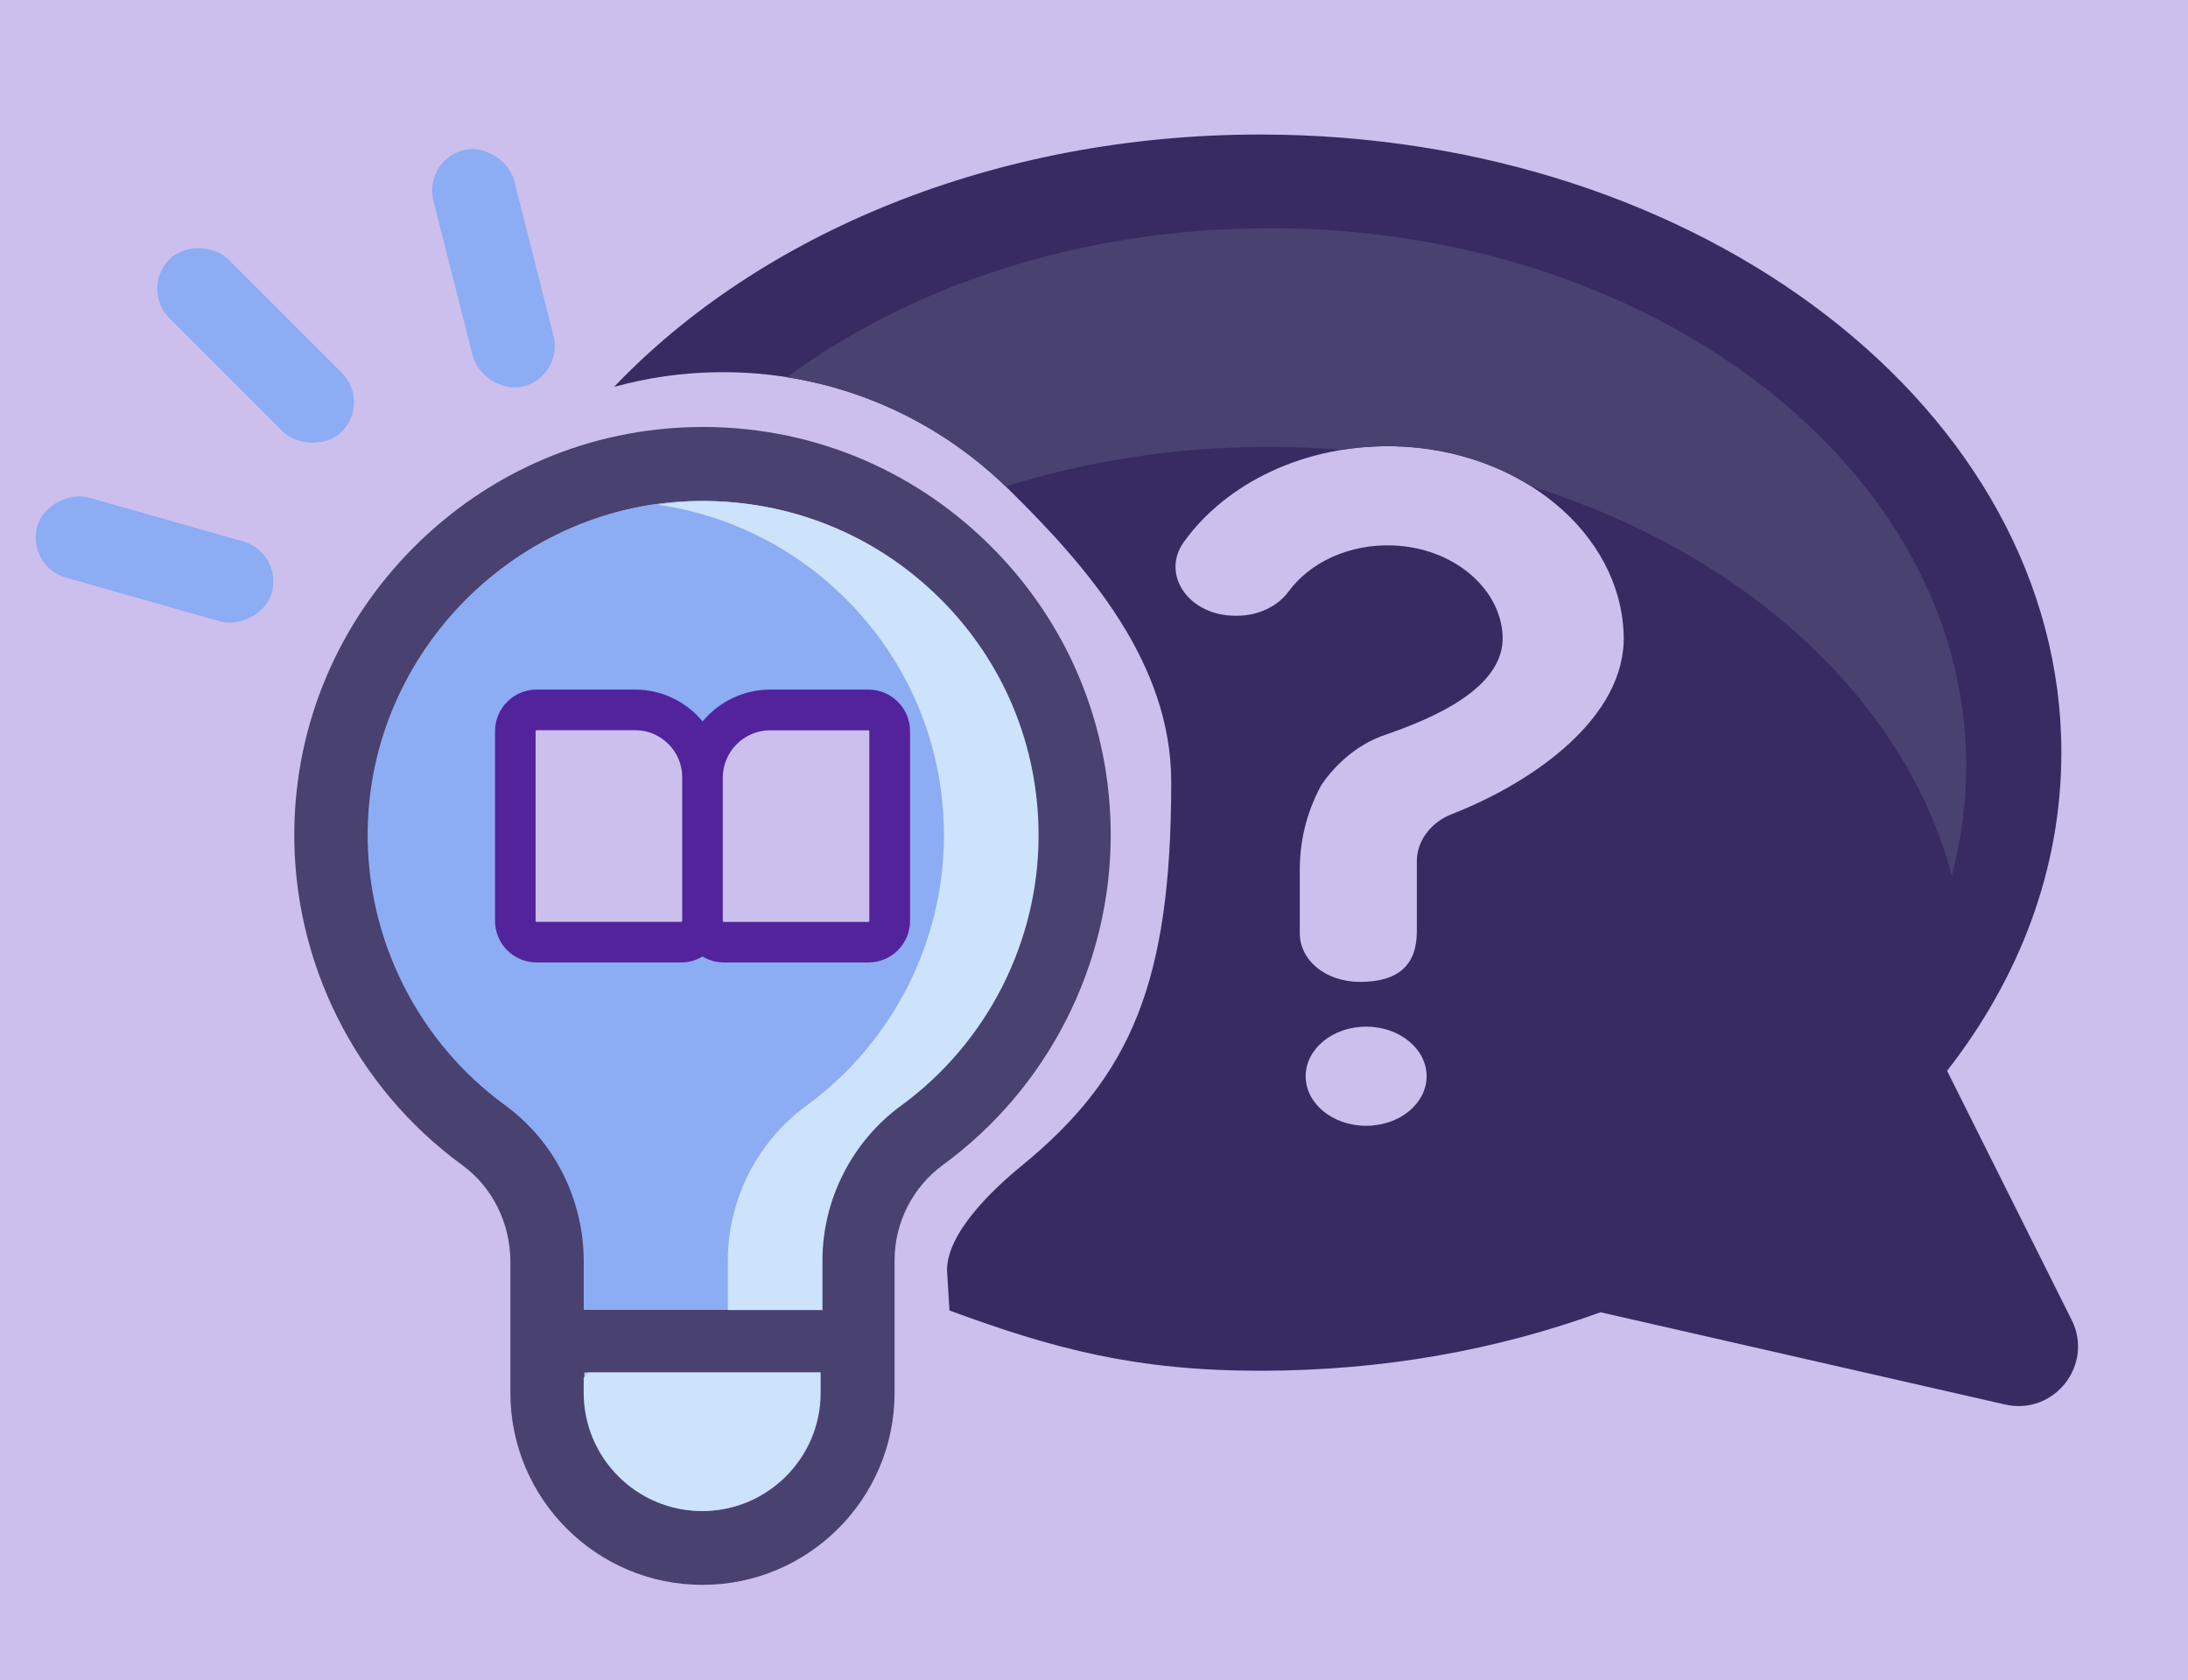 <?xml version="1.0" encoding="UTF-8"?>
<svg xmlns="http://www.w3.org/2000/svg" viewBox="0 0 368 282.62">
  <defs>
    <style>
      .cls-1 {
        fill: #cce3fb;
      }

      .cls-1, .cls-2, .cls-3, .cls-4, .cls-5 {
        stroke-width: 0px;
      }

      .cls-2 {
        fill: #8cacf4;
      }

      .cls-3 {
        fill: #372b62;
      }

      .cls-6 {
        fill: #ccbfed;
        stroke: #000;
        stroke-miterlimit: 10;
        stroke-width: 8px;
      }

      .cls-4 {
        fill: #494170;
      }

      .cls-5 {
        fill: #53239b;
      }
    </style>
  </defs>
  <g id="Backdrops">
    <rect class="cls-6" x="-141" y="-395.38" width="681" height="1080"/>
  </g>
  <g id="Quiz_Icon" data-name="Quiz Icon">
    <g id="Quiz">
      <path id="Outline" class="cls-4" d="M166.36,91.6c-13.19-13-30.66-20.05-49.18-19.76-17.91.25-34.79,7.42-47.55,20.19-12.75,12.77-19.9,29.66-20.13,47.57-.28,22.22,10.28,43.3,28.24,56.4,5.07,3.7,8.1,9.77,8.1,16.25v22.06c0,17.82,14.49,32.31,32.31,32.31s32.31-14.49,32.31-32.31v-22.3c0-6.32,3.04-12.32,8.14-16.04,17.66-12.9,28.21-33.64,28.21-55.48,0-18.52-7.26-35.88-20.45-48.89ZM118.16,254.19c-10.96,0-19.88-8.92-19.88-19.88v-3.42h39.76v3.42c0,10.96-8.92,19.88-19.88,19.88ZM151.28,185.93c-8.29,6.05-13.24,15.8-13.24,26.08v8.32h-39.76v-8.08c0-10.43-4.94-20.26-13.2-26.29-14.72-10.73-23.37-28-23.14-46.2.38-30.18,25.25-55.07,55.42-55.49,15.19-.19,29.49,5.54,40.28,16.19,10.8,10.65,16.75,24.87,16.75,40.04,0,17.89-8.64,34.87-23.11,45.44Z"/>
      <g id="Bulb">
        <path class="cls-2" d="M157.54,100.45c-10.8-10.65-25.09-16.38-40.28-16.19-30.18.42-55.04,25.31-55.42,55.49-.23,18.2,8.42,35.47,23.14,46.2,8.27,6.03,13.2,15.86,13.2,26.29v8.08h39.76v-8.32c0-10.27,4.95-20.02,13.24-26.08,14.47-10.57,23.11-27.55,23.11-45.44,0-15.17-5.95-29.39-16.75-40.04ZM114.74,130.83v24.1c0,.08-.08.17-.17.17h-24.33c-.08,0-.17-.08-.17-.17v-31.92c0-.08.08-.17.17-.17h16.57c4.37,0,7.93,3.56,7.93,7.93v.05ZM146.23,154.93c0,.08-.08.17-.17.17h-24.33c-.08,0-.17-.08-.17-.17v-24.1c0-4.4,3.58-7.98,7.98-7.98h16.51c.08,0,.17.08.17.17v31.92Z"/>
        <path class="cls-1" d="M157.93,100.52c-10.8-10.65-25.09-16.38-40.29-16.19-2.4.03-4.77.24-7.09.57,11.84,1.68,22.78,7.06,31.46,15.61,10.8,10.65,16.75,24.87,16.75,40.04,0,17.89-8.64,34.87-23.11,45.44-8.29,6.05-13.24,15.8-13.24,26.08v8.32h15.92v-8.32c0-10.27,4.95-20.02,13.24-26.08,14.47-10.57,23.11-27.55,23.11-45.44,0-15.17-5.95-29.39-16.75-40.04Z"/>
        <path class="cls-1" d="M98.17,231.81v2.5c0,10.96,8.92,19.88,19.88,19.88s19.88-8.92,19.88-19.88v-3.42h-38.89c-.3.3-.59.61-.87.92Z"/>
        <rect class="cls-2" x="19" y="73.62" width="14" height="41" rx="7" ry="7" transform="translate(-71.65 93.43) rotate(-74.15)"/>
        <rect class="cls-2" x="36" y="37.62" width="14" height="41" rx="7" ry="7" transform="translate(-28.51 47.43) rotate(-45)"/>
        <rect class="cls-2" x="76" y="24.63" width="14" height="41" rx="7" ry="7" transform="translate(-8.55 21.79) rotate(-14.23)"/>
      </g>
      <path id="Book" class="cls-5" d="M146.07,116.01h-16.51c-4.57,0-8.66,2.08-11.38,5.35-2.71-3.26-6.8-5.35-11.36-5.35h-16.57c-3.86,0-6.99,3.14-6.99,6.99v31.92c0,3.86,3.14,6.99,6.99,6.99h24.33c1.31,0,2.53-.37,3.58-1,1.05.63,2.27,1,3.58,1h24.33c3.86,0,6.99-3.14,6.99-6.99v-31.92c0-3.86-3.14-6.99-6.99-6.99ZM114.58,155.09h-24.33c-.08,0-.17-.08-.17-.17v-31.92c0-.08.08-.17.17-.17h16.57c4.37,0,7.93,3.56,7.93,7.93v24.16c0,.08-.08.17-.17.17ZM146.23,154.93c0,.08-.08.17-.17.17h-24.33c-.08,0-.17-.08-.17-.17v-24.1c0-4.4,3.58-7.98,7.98-7.98h16.51c.08,0,.17.08.17.17v31.92Z"/>
      <g id="Bubble">
        <path class="cls-3" d="M348.42,222.03l-20.94-41.89c12.2-15.64,19.22-33.95,19.22-53.53,0-57.43-60.34-103.98-134.77-103.98-44.59,0-84.12,16.71-108.65,42.46,5.57-1.54,11.35-2.39,17.26-2.47,18.52-.28,36,6.76,49.18,19.76,13.19,13.01,27.27,29.08,27.27,49.19,0,33.53-6.7,49.44-25.14,64.53-4.89,4-12.57,11.28-12.57,17.6l.41,6.76c17.6,6.5,31.43,10.14,52.24,10.14s39.89-3.53,57.27-9.84l68.04,15.52c8.25,1.88,14.97-6.68,11.19-14.24ZM229.77,189.39c-5.62,0-10.17-3.73-10.17-8.34s4.56-8.34,10.17-8.34,10.17,3.73,10.17,8.34-4.56,8.34-10.17,8.34ZM244.21,136.94c-3.62,1.41-5.91,4.61-5.91,7.89v11.87c0,5.79-3.28,8.48-9.52,8.48-5.91,0-10.17-3.68-10.17-8.21v-10.62c0-4.54.98-9.41,3.61-14.26,1.64-2.42,5.25-6.72,11.16-8.61,6.89-2.42,19.86-7.54,19.34-16.63-.46-8.12-8.5-14.71-18.41-15.09-7.43-.29-14.01,2.88-17.55,7.71-1.84,2.52-5.1,4.11-8.68,4.11h-.35c-7.76,0-12.55-6.91-8.62-12.4,7.08-9.89,20.35-16.45,35.42-16.1,21.07.49,38.12,14.58,38.56,31.85.35,13.71-15.09,24.63-28.87,30.01Z"/>
        <path class="cls-4" d="M213.4,38.4c-31.44,0-59.98,9.54-81.04,25.07,13.79,2.17,26.55,8.5,36.79,18.38,13.66-4.3,28.59-6.67,44.25-6.67,4.17,0,8.28.17,12.33.5,2.84-.46,5.78-.68,8.8-.61,8.63.2,16.58,2.69,23,6.73,35.78,11.22,62.77,35.66,70.75,65.47,1.59-5.94,2.43-12.09,2.43-18.4,0-49.98-52.52-90.5-117.3-90.5Z"/>
      </g>
    </g>
  </g>
</svg>